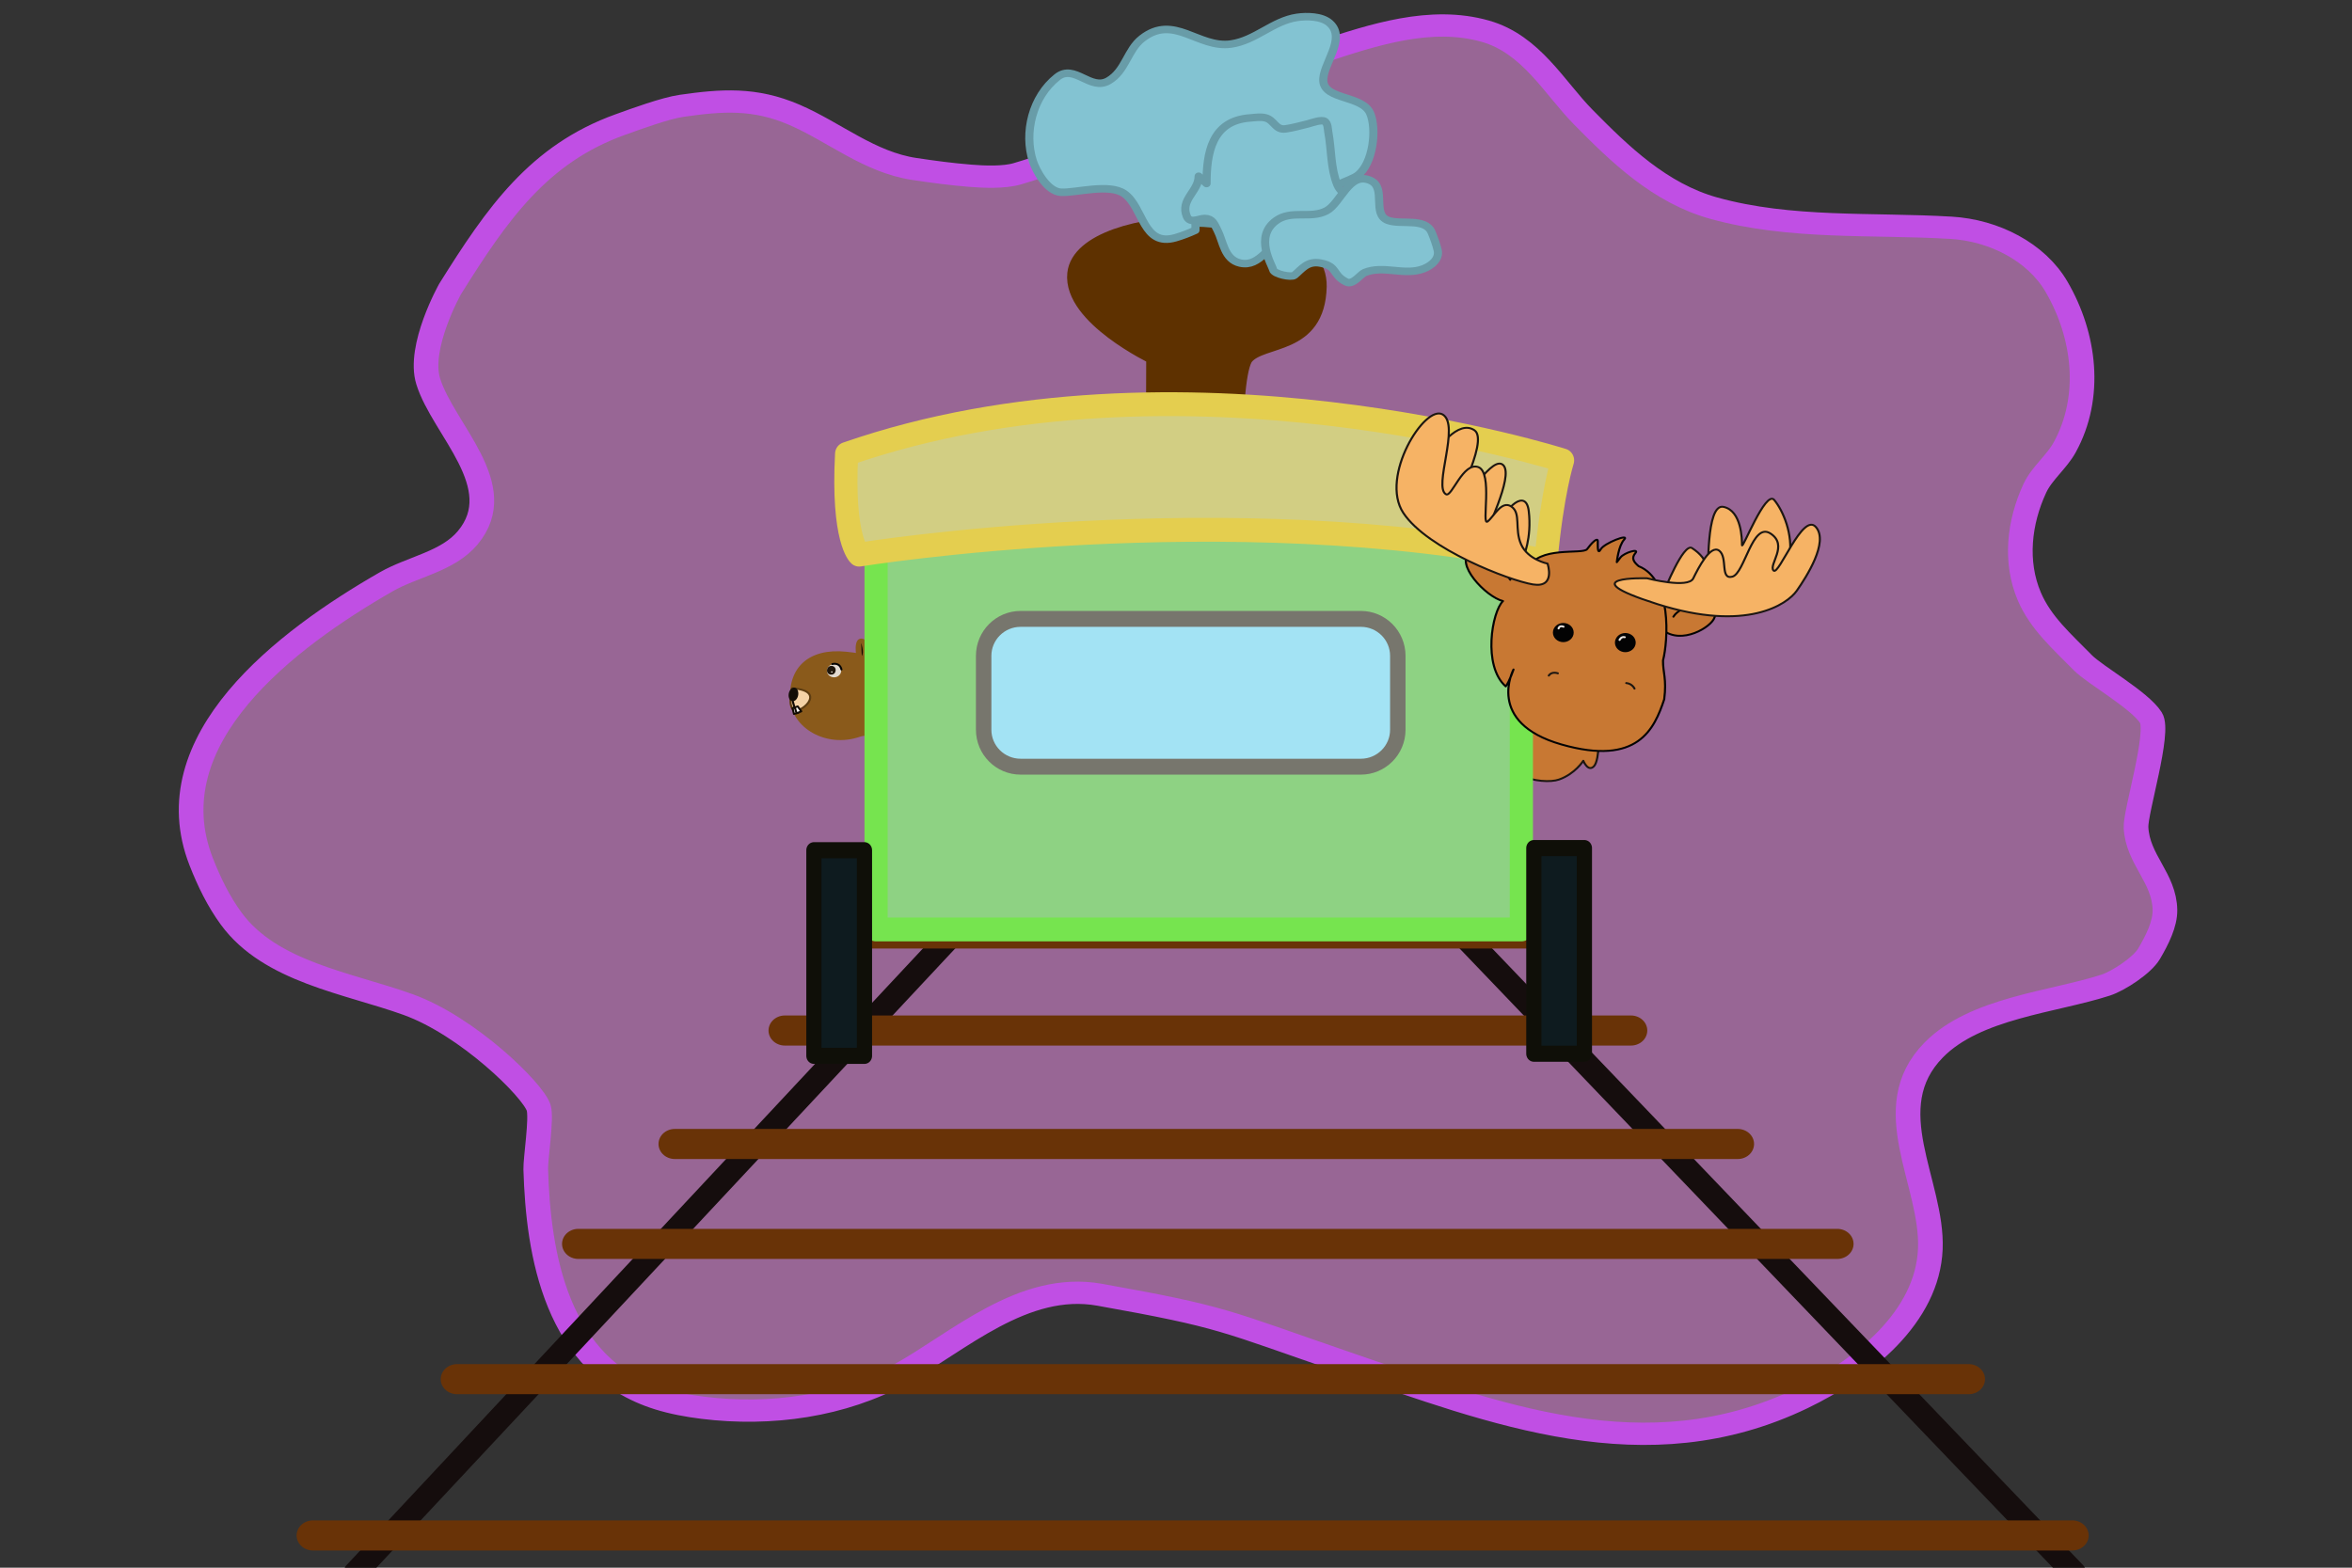 <?xml version="1.0" encoding="UTF-8" standalone="no"?>
<!DOCTYPE svg PUBLIC "-//W3C//DTD SVG 1.1//EN" "http://www.w3.org/Graphics/SVG/1.1/DTD/svg11.dtd">
<svg width="100%" height="100%" viewBox="0 0 600 400" version="1.1" xmlns="http://www.w3.org/2000/svg" xmlns:xlink="http://www.w3.org/1999/xlink" xml:space="preserve" xmlns:serif="http://www.serif.com/" style="fill-rule:evenodd;clip-rule:evenodd;stroke-linecap:round;stroke-linejoin:round;stroke-miterlimit:1.5;">
    <rect x="0" y="0" width="600" height="400" fill="#333333" stroke="none"/>
    <g transform="matrix(0.997,0,0,0.901,7.336,-46.875)">
        <g id="blob">
            <path d="M107.8,133.877C119.863,112.497 130.497,95.602 151.338,87.31C155.357,85.711 162.893,82.652 167.043,81.994C177.221,80.38 185.667,79.649 195.885,84.526C206.121,89.411 215.048,97.968 226.649,99.883C231.659,100.71 235.833,101.332 240.891,101.792C244.326,102.104 249.526,102.356 252.962,101.231C280.131,92.338 304.171,76.345 330.999,66.627C343.928,61.944 358.733,56.468 372.683,60.86C384.434,64.559 390.285,76.803 397.787,85.23C407.024,95.606 417.364,106.74 431.152,110.976C450.784,117.008 471.694,115.206 491.839,116.526C502.811,117.245 513.653,123.358 518.855,133.25C526.113,147.05 528.036,164.432 520.927,178.728C518.865,182.873 515.079,186.058 513.287,190.326C509.263,199.905 508.103,211.139 511.894,220.953C514.773,228.404 520.201,233.644 525.582,239.705C528.647,243.157 540.137,250.275 543.006,255.279C545.347,259.36 538.999,281.892 539.187,286.33C539.576,295.492 546.461,300.58 546.585,309.749C546.639,313.692 544.621,318.165 542.521,322.119C540.766,325.423 534.652,329.844 531.413,331.003C517.953,335.82 498.037,337.42 487.433,349.357C472.801,365.828 487.25,386.981 486.554,405.717C485.839,424.985 469.371,439.652 453.681,448.01C413.754,469.277 375.161,452.414 336.483,437.72C305.679,426.018 306.137,425.027 273.976,418.676C254.5,414.831 237.799,432.061 223.15,441.046C208.143,450.25 189.82,453.067 172.538,450.696C168.707,450.171 164.879,449.398 161.225,448.136C134.898,439.042 130.355,407.087 129.724,383.142C129.644,380.114 131.32,368.595 130.456,365.692C128.952,360.638 112.313,342.582 97.045,336.498C81.703,330.384 61.831,327.329 51.801,312.173C48.53,307.231 46.128,301.712 44.145,296.127C31.828,261.434 65.92,233.005 91.477,216.776C98.226,212.491 107.249,211.064 112.344,204.277C123.28,189.709 106.068,173.732 102.21,160.023C99.469,150.283 107.8,133.877 107.8,133.877Z" style="fill:rgb(210,131,204);fill-opacity:0.64;stroke:rgb(192,79,228);stroke-width:6.31px;"/>
        </g>
    </g>
    <g id="track" transform="matrix(0.679,0,0,0.766,89.588,-20.214)">
        <g transform="matrix(1.066,0,0,0.872,0.949,29.452)">
            <path d="M297.216,253.364L0.696,597.216" style="fill:none;stroke:rgb(21,13,13);stroke-width:8.62px;"/>
        </g>
        <g transform="matrix(1.066,0,0,0.872,0.949,29.452)">
            <path d="M298.608,249.188L606.265,597.216" style="fill:none;stroke:rgb(21,13,13);stroke-width:8.62px;"/>
        </g>
        <g transform="matrix(1.066,0,0,0.872,0.949,29.452)">
            <path d="M242.036,282.941L355.508,282.941" style="fill:none;stroke:rgb(105,51,7);stroke-width:11.49px;"/>
        </g>
        <g transform="matrix(1.066,0,0,0.872,0.949,29.452)">
            <path d="M210.675,320.575L389.15,320.575" style="fill:none;stroke:rgb(105,51,7);stroke-width:11.49px;"/>
        </g>
        <g transform="matrix(1.066,0,0,0.872,0.949,29.452)">
            <path d="M181.024,353.076L417.661,353.076" style="fill:none;stroke:rgb(105,51,7);stroke-width:11.49px;"/>
        </g>
        <g transform="matrix(1.066,0,0,0.872,0.949,29.452)">
            <path d="M151.944,390.14L450.163,390.14" style="fill:none;stroke:rgb(105,51,7);stroke-width:11.49px;"/>
        </g>
        <g transform="matrix(1.066,0,0,0.872,0.949,29.452)">
            <path d="M113.169,433.476L487.796,433.476" style="fill:none;stroke:rgb(105,51,7);stroke-width:11.49px;"/>
        </g>
        <g transform="matrix(1.066,0,0,0.872,0.949,29.452)">
            <path d="M79.171,471.644L522.864,471.644" style="fill:none;stroke:rgb(105,51,7);stroke-width:11.49px;"/>
        </g>
        <g transform="matrix(1.066,0,0,0.872,0.949,29.452)">
            <path d="M36.405,523.319L569.194,523.319" style="fill:none;stroke:rgb(105,51,7);stroke-width:11.49px;"/>
        </g>
        <g transform="matrix(1.066,0,0,0.872,0.949,29.452)">
            <path d="M-14.379,583.013L605.723,583.013" style="fill:none;stroke:rgb(105,51,7);stroke-width:11.49px;"/>
        </g>
    </g>
    <g id="Layer1" transform="matrix(0.672,0.111,-0.099,0.758,115.383,-17.369)">
        <g transform="matrix(1.062,-0.028,-0.028,0.876,7.632,28.164)">
            <path d="M189.346,256.379C189.346,256.379 184.558,247.832 178.825,250.989C167.8,257.061 154.644,251.144 152.468,240.524C149.995,228.45 156.118,219.997 169.346,219.541C182.575,219.084 200.822,221.821 208.577,229.12C216.332,236.419 224.086,250.104 225.455,262.876C226.823,275.649 223.63,286.597 233.21,292.983C242.789,299.37 187.521,297.434 189.346,256.379Z" style="fill:rgb(138,90,27);"/>
        </g>
        <g transform="matrix(0.892,-0.024,-0.021,0.672,33.895,73.319)">
            <ellipse cx="166.621" cy="228.203" rx="2.99" ry="3.27" style="fill:rgb(226,218,208);"/>
        </g>
        <g transform="matrix(1.01,-0.027,-0.026,0.808,14.578,42.768)">
            <ellipse cx="166.381" cy="228.208" rx="1.597" ry="1.825" style="fill:rgb(31,22,11);"/>
        </g>
        <g transform="matrix(1.062,-0.028,-0.028,0.876,6.815,28.217)">
            <circle cx="166.21" cy="227.889" r="0.276" style="fill:rgb(226,218,208);"/>
        </g>
        <g transform="matrix(1.062,-0.028,-0.028,0.876,7.632,28.164)">
            <path d="M152.522,236.121C152.522,236.121 151.837,241.607 153.894,244.056C155.951,246.505 165.851,235.142 152.522,236.121Z" style="fill:rgb(245,211,167);stroke:rgb(94,61,17);stroke-width:0.73px;"/>
        </g>
        <g transform="matrix(1.201,-0.032,-0.028,0.876,-13.946,28.733)">
            <ellipse cx="153.543" cy="238.427" rx="1.495" ry="2.631" style="fill:rgb(19,14,6);"/>
        </g>
        <g transform="matrix(1.062,-0.028,-0.028,0.876,7.632,28.164)">
            <path d="M173.214,220.968C173.214,220.968 170.823,214.152 173.932,213.793C177.041,213.434 177.519,220.609 176.084,221.805C174.649,223.001 173.214,220.968 173.214,220.968Z" style="fill:rgb(138,90,27);"/>
        </g>
        <g transform="matrix(1.062,-0.028,-0.028,0.876,7.632,28.164)">
            <path d="M174.051,215.467C174.051,215.467 175.725,218.696 175.008,220.37" style="fill:rgb(20,11,0);"/>
        </g>
        <g transform="matrix(1.062,-0.028,-0.028,0.876,7.632,28.164)">
            <path d="M153.483,241.058L154.44,243.33" style="fill:none;stroke:rgb(16,10,3);stroke-width:0.73px;"/>
        </g>
        <g transform="matrix(1.024,-0.282,0.283,0.829,-61.671,78.26)">
            <path d="M153.108,243.84L154.636,243.801L154.832,245.917L153.265,246.152L153.108,243.84Z" style="fill:rgb(255,251,247);stroke:rgb(16,10,3);stroke-width:0.71px;"/>
        </g>
        <g transform="matrix(1.024,-0.282,0.283,0.829,-62.62,78.576)">
            <path d="M154.872,243.644L155.93,243.409L156.909,245.485L155.146,245.956L154.872,243.644Z" style="fill:rgb(255,251,247);stroke:rgb(16,10,3);stroke-width:0.71px;"/>
        </g>
        <g transform="matrix(1.055,-0.155,0.127,0.862,-32.887,30.849)">
            <path d="M168.57,250.4C168.57,250.4 171.125,249.556 171.79,252.474" style="fill:none;stroke:rgb(3,3,3);stroke-width:0.72px;"/>
        </g>
        <g transform="matrix(0.797,0.166,-0.248,0.668,185.896,-64.41)">
            <path d="M439.159,286.853C439.159,286.853 445.727,300.356 444.633,304.37C443.538,308.384 439.159,304.005 439.159,304.005C439.159,304.005 438.429,311.304 432.955,316.778C427.481,322.252 404.49,328.09 396.462,308.749C388.433,289.408 386.243,271.526 439.159,286.853Z" style="fill:rgb(200,120,51);stroke:rgb(28,22,17);stroke-width:0.94px;"/>
        </g>
    </g>
    <g id="train" transform="matrix(0.679,0,0,0.766,89.588,-20.214)">
        <g transform="matrix(1.066,0,0,1.001,13.713,-21.931)">
            <path d="M269.82,224.139L270.018,166.896C270.018,166.896 240.58,153.674 242.196,139.332C244.616,117.849 328.904,115.843 328.267,143.597C327.796,164.094 308.309,160.445 302.607,166.86C296.905,173.275 299.043,224.851 299.043,224.851L269.82,224.139Z" style="fill:rgb(94,49,0);stroke:rgb(94,49,0);stroke-width:5.36px;"/>
        </g>
        <g transform="matrix(1.097,0,0,1.001,-4.421,-22.502)">
            <rect x="183.796" y="224.139" width="220.998" height="133.991" style="fill:rgb(142,210,131);stroke:rgb(118,228,79);stroke-width:7.94px;"/>
        </g>
        <g transform="matrix(1.097,0,0,1.001,-4.421,-22.502)">
            <path d="M177.988,233.404C177.988,233.404 304.86,213.447 413.199,235.543C415.337,212.734 418.901,202.043 418.901,202.043C418.901,202.043 287.867,161.416 173.712,199.905C172.172,228.415 177.988,233.404 177.988,233.404Z" style="fill:rgb(210,206,131);stroke:rgb(228,206,79);stroke-width:7.94px;"/>
        </g>
        <g transform="matrix(1.097,0,0,1.001,-12.239,-22.502)">
            <path d="M369.607,267.082C369.607,260.297 363.937,254.787 356.954,254.787L240.42,254.787C233.437,254.787 227.767,260.297 227.767,267.082L227.767,291.673C227.767,298.458 233.437,303.968 240.42,303.968L356.954,303.968C363.937,303.968 369.607,298.458 369.607,291.673L369.607,267.082Z" style="fill:rgb(163,227,244);stroke:rgb(119,118,109);stroke-width:5.29px;"/>
        </g>
        <g transform="matrix(1.066,0,0,1.001,0.949,-22.502)">
            <rect x="162.193" y="331.765" width="17.819" height="68.425" style="fill:rgb(14,27,31);stroke:rgb(15,15,8);stroke-width:5.36px;"/>
        </g>
        <g transform="matrix(1.066,0,0,1.001,271.429,-23.216)">
            <rect x="162.193" y="331.765" width="17.819" height="68.425" style="fill:rgb(14,27,31);stroke:rgb(15,15,8);stroke-width:5.36px;"/>
        </g>
        <g transform="matrix(1.066,0,0,0.872,3.323,15.864)">
            <path d="M294.448,100C292.187,101.13 289.84,102.113 287.429,102.873C275.834,106.523 276.18,91.281 269.39,86.079C264.087,82.017 252.384,85.778 247.125,85.519C242.133,85.274 238.17,77.058 237.149,73.651C233.9,62.805 236.948,49.076 245.724,41.531C251.834,36.278 257.395,46.995 263.821,42.923C269.863,39.096 270.387,31.228 275.603,26.797C286.888,17.211 295.386,30.69 306.98,28.889C315.682,27.537 321.733,20.034 330.311,18.701C333.52,18.203 338.878,18.179 341.713,20.879C347.974,26.841 338.942,36.79 339.515,43.168C340.155,50.288 353.24,48.477 356.002,55.317C358.379,61.202 357.151,74.56 351.524,79.118C349.162,81.032 341.042,83.491 338.995,86.079C333.808,92.637 338.114,95.321 332.035,101.392C330.076,103.348 324.407,101.526 322.636,101.2C315.251,99.839 301.812,97.216 294.448,97.216L294.448,100Z" style="fill:rgb(131,195,210);stroke:rgb(104,156,168);stroke-width:2.87px;"/>
        </g>
        <g transform="matrix(1.066,0,0,0.872,-108.27,17.32)">
            <path d="M403.032,80.51C403.032,69.003 404.808,56.506 418.345,55.452C420.196,55.308 422.14,54.907 423.914,55.452C426.936,56.38 427.338,60.171 430.874,59.629C433.539,59.22 436.125,58.405 438.734,57.727C439.753,57.462 443.691,55.833 444.796,56.844C445.832,57.794 445.713,59.514 445.951,60.9C447.086,67.522 446.745,74.506 449.051,80.816C451.092,86.399 458.38,87.257 462.257,91.633C463.067,92.548 463.75,94.727 463.166,95.939C459.689,103.159 451.177,104.885 443.997,103.956C439.91,103.427 435.481,101.724 431.261,102.202C424.674,102.948 422.187,112.694 414.83,110.874C409.296,109.505 408.885,102.606 406.942,98.494C405.768,96.008 405.198,93.903 402.39,93.855C400.434,93.822 397.206,96.046 396.072,93.039C393.64,86.595 400.248,83.513 400.248,77.726L403.032,80.51Z" style="fill:rgb(131,195,210);stroke:rgb(104,156,168);stroke-width:2.87px;"/>
        </g>
        <g transform="matrix(1.066,0,0,0.872,-91.946,-67.125)">
            <path d="M411.151,210.21C410.812,208.419 404.395,197.713 412.201,191.552C417.636,187.262 424.432,190.993 430.04,187.741C435.048,184.837 438.098,172.421 445.608,176.255C451.192,179.106 445.862,189.126 451.665,191.433C456.201,193.237 464.869,190.27 467.069,196.055C467.898,198.235 468.651,200.454 469.167,202.728C469.929,206.085 467.061,208.707 464.246,209.888C457.466,212.731 450.158,208.391 443.403,211.369C441.973,211.999 439.356,216.238 436.997,214.968C431.836,212.191 434.111,209.071 427.963,207.752C423.222,206.734 421.259,210.1 418.693,212.394C417.657,213.321 411.491,212.011 411.151,210.21Z" style="fill:rgb(131,195,210);stroke:rgb(104,156,168);stroke-width:2.87px;"/>
        </g>
    </g>
    <g id="Layer2" transform="matrix(0.679,0,0,0.766,88.813,-28.074)">
        <g transform="matrix(0.764,0.28,-0.343,0.625,232.402,-22.703)">
            <path d="M440.123,219.891C440.123,219.891 447.597,201.674 462.778,204.009C466.327,207.569 463.946,211.249 464.647,215.921C465.348,220.592 456.706,234.372 445.729,230.868C434.752,227.365 440.123,219.891 440.123,219.891Z" style="fill:rgb(200,120,51);stroke:rgb(3,3,3);stroke-width:0.94px;"/>
        </g>
        <g transform="matrix(0.764,0.28,-0.343,0.625,232.402,-22.703)">
            <path d="M460.223,209.186C460.223,209.186 448.162,216.349 447.672,223.084" style="fill:none;stroke:rgb(3,3,3);stroke-width:0.94px;"/>
        </g>
        <g transform="matrix(0.764,0.28,-0.343,0.625,232.402,-22.703)">
            <path d="M392.719,275.831C392.719,275.831 391.598,304.636 427.285,300.308C462.973,295.979 462.226,276.361 460.357,261.413C457.368,251.884 454.378,249.642 452.136,244.41C450.267,234.694 439.804,206.854 423.362,207.041C420.389,206.052 418.69,204.799 419.438,201.809C420.185,198.82 414.767,203.678 414.206,206.48L413.646,209.283C413.646,209.283 411.03,201.809 412.151,197.885C413.272,193.962 404.677,203.117 404.49,206.48C404.303,209.844 402.622,205.546 401.688,203.491C400.753,201.436 399.445,205.546 398.885,208.909C398.324,212.273 377.771,216.383 378.706,228.528C373.661,226.286 356.097,223.483 351.613,231.518C347.129,239.552 366.934,248.707 374.782,247.4C372.353,254.126 379.335,279.966 392.906,284.769C393.452,281.885 392.719,275.831 392.719,275.831Z" style="fill:rgb(200,120,51);stroke:rgb(3,3,3);stroke-width:0.94px;"/>
        </g>
        <g transform="matrix(0.764,0.28,-0.343,0.625,232.402,-22.703)">
            <circle cx="405.75" cy="250.316" r="4.664" style="fill:rgb(3,3,3);"/>
        </g>
        <g transform="matrix(0.764,0.28,-0.343,0.625,255.705,-19.357)">
            <circle cx="405.75" cy="250.316" r="4.664" style="fill:rgb(3,3,3);"/>
        </g>
        <g transform="matrix(0.764,0.28,-0.343,0.625,232.402,-22.703)">
            <path d="M357.882,234.288C357.882,234.288 366.991,231.952 373.53,236.623" style="fill:none;stroke:rgb(3,3,3);stroke-width:0.94px;"/>
        </g>
        <g transform="matrix(0.764,0.28,-0.343,0.625,232.402,-22.703)">
            <path d="M403,249.359C403,249.359 402.641,247.685 404.674,247.685" style="fill:none;stroke:rgb(233,227,222);stroke-width:0.94px;"/>
        </g>
        <g transform="matrix(0.764,0.28,-0.343,0.625,232.402,-22.703)">
            <path d="M430.264,243.26C430.264,243.26 430.145,241.347 431.819,241.108" style="fill:none;stroke:rgb(233,227,222);stroke-width:0.94px;"/>
        </g>
        <g transform="matrix(0.764,0.28,-0.343,0.625,232.402,-22.703)">
            <path d="M411.638,269.404C411.638,269.404 408.672,269.499 408.385,272.082" style="fill:none;stroke:rgb(28,22,17);stroke-width:0.94px;"/>
        </g>
        <g transform="matrix(0.764,0.28,-0.343,0.625,232.402,-22.703)">
            <path d="M446.077,262.133C446.077,262.133 444.164,260.316 441.581,261.177" style="fill:none;stroke:rgb(28,22,17);stroke-width:0.94px;"/>
        </g>
        <g transform="matrix(0.764,0.28,-0.343,0.625,232.402,-22.703)">
            <path d="M438.823,213.746C438.823,213.746 436.955,188.288 441.626,189.222C446.297,190.157 449.567,192.025 451.902,195.295C454.238,198.565 438.123,166.801 446.297,165.166C454.472,163.531 460.311,176.143 461.478,178.712C462.646,181.282 460.077,149.751 465.682,152.788C471.288,155.824 480.396,164.465 483.433,175.676C486.469,186.887 471.988,206.506 438.823,213.746Z" style="fill:rgb(246,179,101);stroke:rgb(28,22,17);stroke-width:0.94px;"/>
        </g>
        <g transform="matrix(0.764,0.28,-0.343,0.625,232.402,-22.703)">
            <path d="M429.247,210.864C429.247,210.864 448.166,208.061 448.166,202.456C448.166,196.85 448.399,184.005 453.304,185.406C458.209,186.808 459.376,198.252 463.814,194.515C468.251,190.778 461.011,166.488 470.821,168.357C480.63,170.225 476.192,182.603 479.462,184.238C482.732,185.873 479.696,152.942 488.104,157.146C496.512,161.35 494.176,181.202 493.008,188.91C491.841,196.617 480.864,216.623 438.59,220.44C396.316,224.256 429.247,210.864 429.247,210.864Z" style="fill:rgb(246,179,101);stroke:rgb(28,22,17);stroke-width:0.94px;"/>
        </g>
        <g transform="matrix(0.764,0.28,-0.343,0.625,232.402,-22.703)">
            <path d="M374.362,224.256C374.362,224.256 374.139,214.182 367.4,202.738C361.592,192.874 357.078,206.039 358.48,213.746C359.881,221.453 356.378,223.789 354.976,222.154C353.575,220.519 354.509,190.39 347.97,187.12C341.43,183.851 339.562,209.775 337.226,214.68C334.891,219.585 337.693,178.712 329.052,176.844C320.41,174.976 317.14,191.091 316.44,202.302C315.739,213.512 351.473,231.73 374.362,224.256Z" style="fill:rgb(246,179,101);stroke:rgb(28,22,17);stroke-width:0.94px;"/>
        </g>
        <g transform="matrix(0.764,0.28,-0.343,0.625,232.402,-22.703)">
            <path d="M385.572,222.621C385.572,222.621 376.697,224.49 370.858,218.884C365.019,213.279 364.786,205.104 359.414,203.937C354.042,202.769 354.276,211.41 352.641,214.914C351.006,218.417 345.167,192.025 337.927,192.492C330.686,192.959 333.179,210.76 330.219,210.476C323.454,209.828 322.278,177.078 312.936,175.676C303.594,174.275 299.39,214.914 316.44,226.592C333.489,238.269 373.427,237.102 383.704,234.533C393.98,231.963 385.572,222.621 385.572,222.621Z" style="fill:rgb(246,179,101);stroke:rgb(28,22,17);stroke-width:0.94px;"/>
        </g>
    </g>
</svg>
